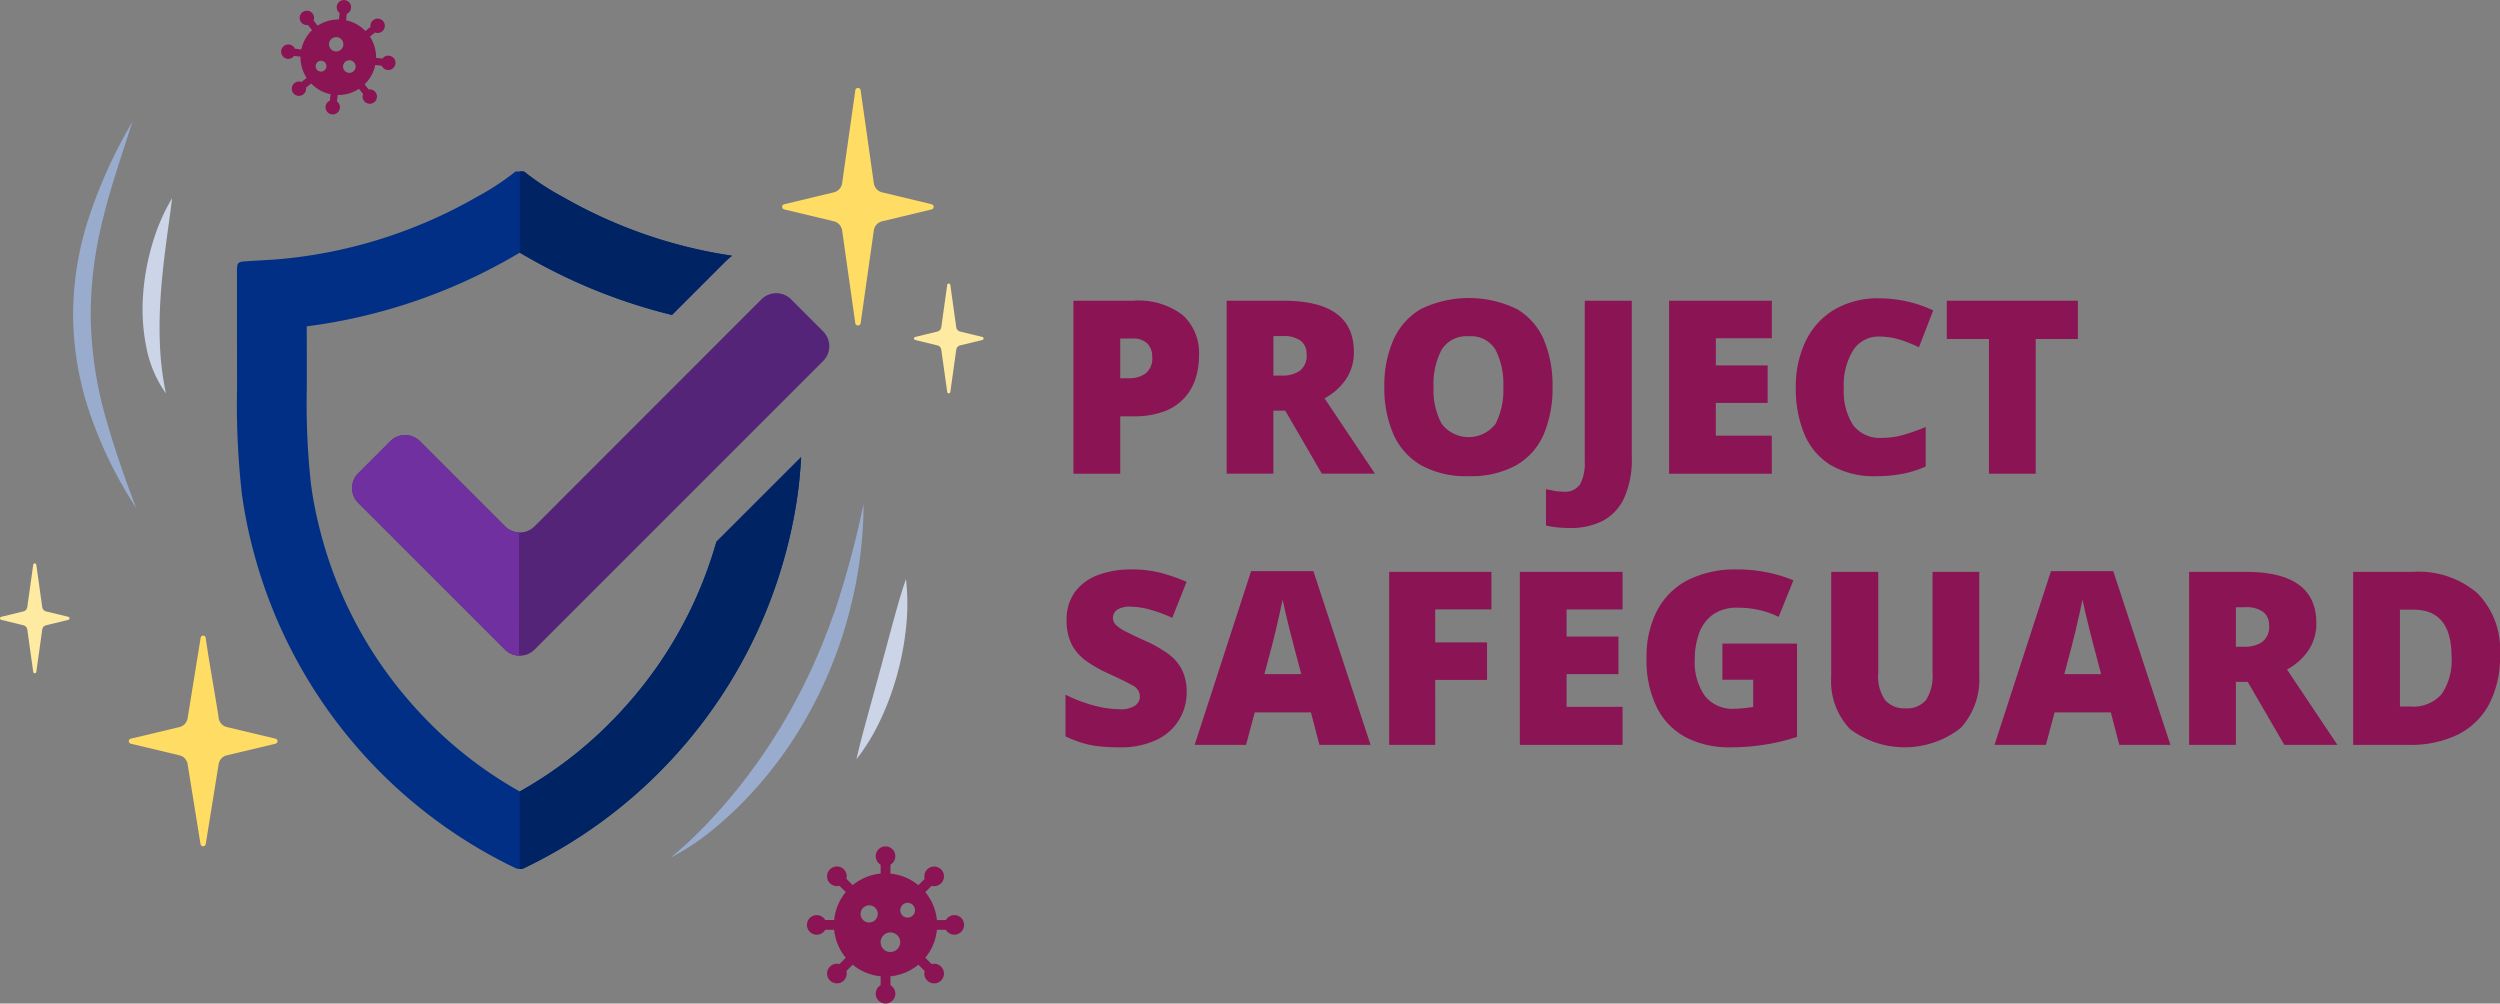 <svg xmlns="http://www.w3.org/2000/svg" width="194.102" height="77.915" viewBox="0 0 194.102 77.915"><rect x="0" y="0" width="194.102" height="77.915" fill="#808080" stroke="none"/><defs><style>.a{fill:#8a1454;}.b{fill:#99acce;}.c{fill:#ccd5e7;}.d{fill:#ffdc64;}.e{fill:#ffeaa2;}.f{fill:#002f85;}.f,.g{fill-rule:evenodd;}.g{fill:#002364;}.h{fill:#542478;}.i{fill:#7030a0;}</style></defs><g transform="translate(-70.383 -75.763)"><g transform="translate(153.108 98.903)"><g transform="translate(0)"><path class="a" d="M360.952,157.82a5.683,5.683,0,0,1,3.828,1.11,3.973,3.973,0,0,1,1.27,3.161,5.828,5.828,0,0,1-.263,1.759,4.1,4.1,0,0,1-.856,1.505,4.034,4.034,0,0,1-1.571,1.054,6.594,6.594,0,0,1-2.408.386h-1.016v4.459H356.3V157.82Zm-.076,2.935h-.941v3.085h.715a2.119,2.119,0,0,0,1.242-.367,1.462,1.462,0,0,0,.527-1.289,1.44,1.44,0,0,0-.376-1.035A1.544,1.544,0,0,0,360.877,160.755Z" transform="translate(-355.684 -157.613)"/><path class="a" d="M401.5,157.82q5.475,0,5.475,3.97a3.7,3.7,0,0,1-.611,2.126A4.738,4.738,0,0,1,404.7,165.4l3.913,5.851H404.49l-2.841-4.891h-.922v4.891H397.1V157.82Zm-.056,2.747h-.715v3.067h.677a2.366,2.366,0,0,0,1.364-.367,1.472,1.472,0,0,0,.536-1.308,1.267,1.267,0,0,0-.442-1.016A2.177,2.177,0,0,0,401.442,160.567Z" transform="translate(-384.585 -157.613)"/><path class="a" d="M452.168,164.015a9.159,9.159,0,0,1-.668,3.641,5.1,5.1,0,0,1-2.117,2.418,7.225,7.225,0,0,1-3.744.865,7.144,7.144,0,0,1-3.707-.865,5.19,5.19,0,0,1-2.135-2.427,9,9,0,0,1-.687-3.65,8.764,8.764,0,0,1,.7-3.631,5.226,5.226,0,0,1,2.135-2.4,8.536,8.536,0,0,1,7.451,0,5.06,5.06,0,0,1,2.107,2.408A9.159,9.159,0,0,1,452.168,164.015Zm-9.238,0a5.491,5.491,0,0,0,.63,2.86,2.634,2.634,0,0,0,4.186,0,5.7,5.7,0,0,0,.6-2.86,5.817,5.817,0,0,0-.6-2.879,2.2,2.2,0,0,0-2.088-1.053,2.247,2.247,0,0,0-2.107,1.053A5.674,5.674,0,0,0,442.93,164.015Z" transform="translate(-414.353 -157.111)"/><path class="a" d="M484.042,175.468a9.034,9.034,0,0,1-1.081-.057q-.461-.056-.8-.132v-2.822q.3.056.63.122a3.631,3.631,0,0,0,.705.066,1.408,1.408,0,0,0,1.327-.593,3.642,3.642,0,0,0,.348-1.8V157.82h3.65v12.116a7.27,7.27,0,0,1-.611,3.246,3.773,3.773,0,0,1-1.684,1.75A5.484,5.484,0,0,1,484.042,175.468Z" transform="translate(-444.854 -157.613)"/><path class="a" d="M522.924,171.253h-7.977V157.82h7.977v2.916h-4.346v2.107H522.6v2.916h-4.026v2.54h4.346Z" transform="translate(-468.083 -157.613)"/><path class="a" d="M555.175,160.147a2.325,2.325,0,0,0-2.013,1.054,5.08,5.08,0,0,0-.733,2.935,4.847,4.847,0,0,0,.724,2.888,2.581,2.581,0,0,0,2.229.988,6.11,6.11,0,0,0,1.721-.245,15.467,15.467,0,0,0,1.684-.6v3.067a8.2,8.2,0,0,1-1.825.574,10.567,10.567,0,0,1-1.976.179,6.666,6.666,0,0,1-3.584-.865,5.148,5.148,0,0,1-2.041-2.418,9.112,9.112,0,0,1-.659-3.584,8.179,8.179,0,0,1,.753-3.593,5.74,5.74,0,0,1,2.211-2.455,6.661,6.661,0,0,1,3.546-.894,9.968,9.968,0,0,1,2.051.226,9.51,9.51,0,0,1,2.107.715l-1.11,2.86a10.713,10.713,0,0,0-1.486-.593A5.342,5.342,0,0,0,555.175,160.147Z" transform="translate(-491.999 -157.156)"/><path class="a" d="M595.816,171.253h-3.631v-10.46h-3.273V157.82H599.09v2.973h-3.274Z" transform="translate(-520.487 -157.613)"/><path class="a" d="M363.583,238.937a4.022,4.022,0,0,1-2.267,3.659,6.4,6.4,0,0,1-3,.612,13.3,13.3,0,0,1-1.608-.085,7.328,7.328,0,0,1-1.289-.273,9.75,9.75,0,0,1-1.241-.489v-3.236a11.355,11.355,0,0,0,2.2.837,7.98,7.98,0,0,0,2.013.292,1.986,1.986,0,0,0,1.185-.282.859.859,0,0,0,.376-.715.957.957,0,0,0-.555-.847q-.555-.32-1.872-.922a10.093,10.093,0,0,1-1.731-.978,3.652,3.652,0,0,1-1.129-1.28,4.06,4.06,0,0,1-.4-1.9,3.58,3.58,0,0,1,.64-2.173,3.874,3.874,0,0,1,1.778-1.317,7.28,7.28,0,0,1,2.643-.442,8.627,8.627,0,0,1,2.371.3,15.521,15.521,0,0,1,1.881.658l-1.11,2.8a11.825,11.825,0,0,0-1.7-.63,5.772,5.772,0,0,0-1.552-.235,1.719,1.719,0,0,0-1.035.245.749.749,0,0,0-.32.621.775.775,0,0,0,.245.564,3.31,3.31,0,0,0,.819.536q.574.292,1.571.743a9.481,9.481,0,0,1,1.665.959,3.5,3.5,0,0,1,1.054,1.223A3.8,3.8,0,0,1,363.583,238.937Z" transform="translate(-354.176 -208.327)"/><path class="a" d="M398.265,243.34l-.658-2.521h-4.365l-.677,2.521h-3.989l4.384-13.49h4.835l4.44,13.49Zm-1.411-5.494-.583-2.2q-.094-.357-.263-1.025t-.339-1.374q-.169-.706-.264-1.176-.094.47-.245,1.138t-.31,1.336q-.16.668-.273,1.1l-.583,2.2Z" transform="translate(-378.548 -208.647)"/><path class="a" d="M443.979,243.477H440.4V230.044h7.939v2.916h-4.365v2.558H448v2.916h-4.026Z" transform="translate(-415.269 -208.784)"/><path class="a" d="M483.168,243.477h-7.977V230.044h7.977v2.916h-4.346v2.107h4.026v2.916h-4.026v2.54h4.346Z" transform="translate(-439.916 -208.784)"/><path class="a" d="M514.834,235.156h5.795V242.4a15.555,15.555,0,0,1-2.389.583,16.816,16.816,0,0,1-2.8.226,7.306,7.306,0,0,1-3.4-.753,5.294,5.294,0,0,1-2.276-2.3,8.256,8.256,0,0,1-.819-3.894,7.76,7.76,0,0,1,.809-3.65,5.589,5.589,0,0,1,2.38-2.38A8.14,8.14,0,0,1,516,229.4a11.294,11.294,0,0,1,2.39.244,10.678,10.678,0,0,1,1.957.6l-1.148,2.841a6.622,6.622,0,0,0-1.505-.536,7.566,7.566,0,0,0-1.674-.179,3.168,3.168,0,0,0-1.938.546,3.067,3.067,0,0,0-1.063,1.449,5.777,5.777,0,0,0-.329,1.994,4.507,4.507,0,0,0,.79,2.869,2.723,2.723,0,0,0,2.258.987q.32,0,.78-.047a6.075,6.075,0,0,0,.706-.1v-2.108h-2.39Z" transform="translate(-463.83 -208.327)"/><path class="a" d="M569.621,230.044v8.09a5.555,5.555,0,0,1-1.448,4.035,7.054,7.054,0,0,1-8.589.076,5.376,5.376,0,0,1-1.458-4.036v-8.165h3.65v7.883a3.209,3.209,0,0,0,.536,2.07,1.933,1.933,0,0,0,1.571.64,1.9,1.9,0,0,0,1.609-.649,3.438,3.438,0,0,0,.5-2.079v-7.864Z" transform="translate(-498.675 -208.784)"/><path class="a" d="M611.316,243.34l-.659-2.521h-4.365l-.677,2.521h-3.989l4.384-13.49h4.835l4.44,13.49Zm-1.411-5.494-.583-2.2q-.094-.357-.263-1.025t-.339-1.374q-.169-.706-.263-1.176-.094.47-.245,1.138t-.31,1.336q-.16.668-.273,1.1l-.583,2.2Z" transform="translate(-529.496 -208.647)"/><path class="a" d="M657.857,230.044q5.474,0,5.474,3.97a3.7,3.7,0,0,1-.611,2.126,4.737,4.737,0,0,1-1.665,1.486l3.913,5.851h-4.12l-2.841-4.891h-.922v4.891h-3.631V230.044Zm-.056,2.747h-.715v3.067h.677a2.366,2.366,0,0,0,1.364-.367,1.472,1.472,0,0,0,.536-1.308,1.268,1.268,0,0,0-.442-1.016A2.178,2.178,0,0,0,657.8,232.791Z" transform="translate(-566.215 -208.784)"/><path class="a" d="M708.55,236.478a7.879,7.879,0,0,1-.875,3.895,5.546,5.546,0,0,1-2.455,2.333,8.4,8.4,0,0,1-3.725.771h-4.346V230.044H701.8a7.01,7.01,0,0,1,4.995,1.656A6.248,6.248,0,0,1,708.55,236.478Zm-3.763.132q0-3.631-2.953-3.631H700.78V240.5h.809a2.93,2.93,0,0,0,2.427-.959A4.637,4.637,0,0,0,704.787,236.61Z" transform="translate(-597.173 -208.784)"/></g></g><g transform="translate(70.383 75.763)"><g transform="translate(62.65 65.712)"><path class="a" d="M296.756,305.532a.761.761,0,0,0-.661.382H295.4a3.992,3.992,0,0,0-.9-2.167l.492-.492a.761.761,0,1,0-.54-.54l-.492.492a3.989,3.989,0,0,0-2.167-.9v-.694a.761.761,0,1,0-.761,0v.69a3.99,3.99,0,0,0-2.167.9l-.492-.492a.762.762,0,1,0-.54.54l.492.492a3.987,3.987,0,0,0-.9,2.167h-.694a.761.761,0,1,0,0,.761h.694a3.991,3.991,0,0,0,.9,2.167l-.492.492a.762.762,0,1,0,.54.54l.492-.492a3.988,3.988,0,0,0,2.167.9v.693a.761.761,0,1,0,.761,0v-.693a3.989,3.989,0,0,0,2.167-.9l.492.492a.762.762,0,1,0,.54-.54l-.492-.492a3.994,3.994,0,0,0,.9-2.167h.694a.761.761,0,1,0,.661-1.146Zm-6.612.573a.668.668,0,1,1,.668-.668h0A.669.669,0,0,1,290.144,306.1Zm1.647,2.291a.761.761,0,1,1,.761-.761h0a.764.764,0,0,1-.761.759Zm1.337-2.673a.573.573,0,1,1,.573-.573.573.573,0,0,1-.573.573Z" transform="translate(-285.309 -300.191)"/></g><g transform="translate(21.824 0)"><path class="a" d="M145.746,79.33a.558.558,0,0,0,.512-.225l.5.056a2.927,2.927,0,0,0,.481,1.65l-.4.319a.557.557,0,1,0,.35.437l.4-.319a2.921,2.921,0,0,0,1.505.83l-.056.5a.558.558,0,1,0,.554.062l.056-.5a2.922,2.922,0,0,0,1.65-.481l.319.4a.558.558,0,1,0,.437-.35l-.319-.4a2.92,2.92,0,0,0,.83-1.5l.5.056a.558.558,0,1,0,.062-.554l-.5-.056a2.923,2.923,0,0,0-.481-1.65l.4-.318a.558.558,0,1,0-.35-.437l-.4.318a2.924,2.924,0,0,0-1.5-.83l.056-.5a.558.558,0,1,0-.554-.062l-.056.5a2.923,2.923,0,0,0-1.65.48l-.318-.4a.558.558,0,1,0-.437.349l.318.4a2.927,2.927,0,0,0-.83,1.5l-.5-.056a.558.558,0,1,0-.574.78Zm4.859.116a.489.489,0,1,1-.54.433h0A.49.49,0,0,1,150.6,79.447Zm-1.014-1.8a.558.558,0,1,1-.616.493h0a.56.56,0,0,1,.615-.491ZM148.4,79.484a.42.42,0,1,1-.464.371.42.42,0,0,1,.464-.371Z" transform="translate(-145.252 -74.763)"/></g><path class="b" d="M94.452,107.188c-.8,2.5-1.655,4.969-2.273,7.471a30.844,30.844,0,0,0-.967,7.575,30.385,30.385,0,0,0,1.059,7.565,76.885,76.885,0,0,0,2.484,7.388,32.688,32.688,0,0,1-3.508-7.079,24.033,24.033,0,0,1-1.4-7.865,24.37,24.37,0,0,1,1.313-7.881A38.44,38.44,0,0,1,94.452,107.188Z" transform="translate(-84.171 -97.736)"/><path class="c" d="M110.648,127.552c-.152,1.313-.35,2.578-.508,3.842s-.3,2.515-.38,3.767a34.324,34.324,0,0,0-.058,3.754,23.513,23.513,0,0,0,.466,3.795,9.226,9.226,0,0,1-1.534-3.66,15.018,15.018,0,0,1-.239-3.979,18.321,18.321,0,0,1,.7-3.9A15.231,15.231,0,0,1,110.648,127.552Z" transform="translate(-97.287 -112.164)"/><path class="b" d="M249.037,236.443a31.669,31.669,0,0,0,2.925-2.751c.92-.963,1.782-1.975,2.6-3.013a44.71,44.71,0,0,0,4.3-6.647c.611-1.169,1.19-2.358,1.695-3.58.274-.6.488-1.229.742-1.841l.334-.936c.117-.31.23-.622.328-.939a73.327,73.327,0,0,0,2.048-7.755,33.077,33.077,0,0,1-1.022,8.054c-.15.665-.358,1.314-.547,1.97-.22.645-.423,1.3-.678,1.931a33.393,33.393,0,0,1-1.689,3.734,32.006,32.006,0,0,1-4.7,6.7,28.787,28.787,0,0,1-2.96,2.815A19.249,19.249,0,0,1,249.037,236.443Z" transform="translate(-196.96 -169.857)"/><path class="c" d="M298.511,242.985c.266-1.218.595-2.381.91-3.542l.949-3.464.935-3.47c.32-1.162.636-2.33,1.046-3.508a16.681,16.681,0,0,1,.013,3.7,22.326,22.326,0,0,1-.673,3.634,21.9,21.9,0,0,1-1.264,3.476A15.826,15.826,0,0,1,298.511,242.985Z" transform="translate(-232.012 -184.04)"/><path class="d" d="M286.489,106.288a.852.852,0,0,1-.655-.7c-.2-1.415-.732-5.156-1.027-7.233a.207.207,0,0,0-.41,0l-1.027,7.232a.85.85,0,0,1-.652.7l-3.843.923a.205.205,0,0,0,0,.4l3.843.922a.85.85,0,0,1,.652.7l1.024,7.211a.21.21,0,0,0,.416,0l1.024-7.211a.85.85,0,0,1,.652-.7l3.84-.922a.207.207,0,0,0,0-.4Z" transform="translate(-217.988 -91.352)"/><path class="d" d="M112.318,251.222a.836.836,0,0,1-.642-.687c-.2-1.388-.718-4.18-1.007-6.217a.2.2,0,0,0-.4,0l-1.007,6.216a.833.833,0,0,1-.64.687l-3.768.9a.2.2,0,0,0,0,.392l3.768.9a.833.833,0,0,1,.64.687l1,6.2a.206.206,0,0,0,.408,0l1-6.2a.833.833,0,0,1,.64-.687l3.766-.9a.2.2,0,0,0,0-.394Z" transform="translate(-94.695 -194.77)"/><path class="e" d="M317.418,154.021a.405.405,0,0,1-.308-.335l-.46-3.29a.121.121,0,0,0-.24,0l-.46,3.288a.4.4,0,0,1-.307.335l-1.719.419a.121.121,0,0,0,0,.235l1.719.419a.4.4,0,0,1,.307.335l.46,3.287a.122.122,0,0,0,.241,0l.46-3.288a.4.4,0,0,1,.307-.335l1.719-.419a.121.121,0,0,0,0-.236Z" transform="translate(-242.867 -128.276)"/><path class="e" d="M73.97,228.567a.405.405,0,0,1-.308-.336l-.46-3.29a.121.121,0,0,0-.24,0l-.46,3.287a.4.4,0,0,1-.307.335l-1.719.419a.121.121,0,0,0,0,.235l1.719.419a.4.4,0,0,1,.307.335l.46,3.287a.121.121,0,0,0,.24,0l.46-3.287a.4.4,0,0,1,.307-.335l1.719-.419a.121.121,0,0,0,0-.236Z" transform="translate(-70.383 -181.092)"/><g transform="translate(18.402 13.309)"><path class="f" d="M170.728,149.181a32.294,32.294,0,0,1-7.2,12.938,31.818,31.818,0,0,1-8.065,6.445,31.823,31.823,0,0,1-8.069-6.449,32.284,32.284,0,0,1-7.289-13.271,31.5,31.5,0,0,1-.851-4.122,57.359,57.359,0,0,1-.324-7.5s0-4-.005-4.771a42.959,42.959,0,0,0,15.866-5.331l.041-.024q.309-.177.631-.364c.216.126.429.247.636.366l.028.016a43.1,43.1,0,0,0,11.151,4.453l4.079-4.079a5.761,5.761,0,0,1,.593-.517,37.4,37.4,0,0,1-13.13-4.557,20.207,20.207,0,0,1-3.037-1.989h-.64a20.23,20.23,0,0,1-3.036,1.989,37.451,37.451,0,0,1-14.509,4.74c-1.11.127-2.226.168-3.339.24-.7.05-.752.083-.752.811q0,4.5.007,9.02a62.074,62.074,0,0,0,.372,8.218,37.2,37.2,0,0,0,1,4.837,38.055,38.055,0,0,0,20.262,24.242.891.891,0,0,0,.638,0,38.057,38.057,0,0,0,20.263-24.242,37.343,37.343,0,0,0,1-4.837c.127-.945.209-1.892.264-2.839Z" transform="translate(-133.511 -120.422)"/><g transform="translate(21.956)"><path class="g" d="M209.469,127.095l.028.016a43.1,43.1,0,0,0,11.151,4.453l4.079-4.079a5.763,5.763,0,0,1,.593-.517,37.4,37.4,0,0,1-13.13-4.557,20.208,20.208,0,0,1-3.037-1.989h-.32v6.307h0C209.049,126.854,209.262,126.976,209.469,127.095Z" transform="translate(-208.833 -120.422)"/><path class="g" d="M224.094,203.088a32.294,32.294,0,0,1-7.2,12.938,31.818,31.818,0,0,1-8.065,6.445h0v6.014a.54.54,0,0,0,.319-.059,38.057,38.057,0,0,0,20.263-24.242,37.347,37.347,0,0,0,1-4.837c.127-.945.209-1.891.264-2.839Z" transform="translate(-208.833 -174.328)"/></g><path class="h" d="M178.34,170.967a1.625,1.625,0,0,1-2.3,0l-6.606-6.607a1.625,1.625,0,0,0-2.3,0l-2.489,2.489a1.625,1.625,0,0,0,0,2.3L172.4,176.9l3.638,3.638a1.624,1.624,0,0,0,2.3,0l3.638-3.638,18.766-18.766a1.624,1.624,0,0,0,0-2.3l-2.489-2.489a1.625,1.625,0,0,0-2.3,0Z" transform="translate(-155.235 -143.414)"/><path class="i" d="M177.134,198.2a1.621,1.621,0,0,1-1.092-.473l-6.606-6.607a1.625,1.625,0,0,0-2.3,0l-2.489,2.489a1.625,1.625,0,0,0,0,2.3l7.755,7.755,3.638,3.638a1.62,1.62,0,0,0,1.092.473Z" transform="translate(-155.235 -170.176)"/></g></g></g></svg>
